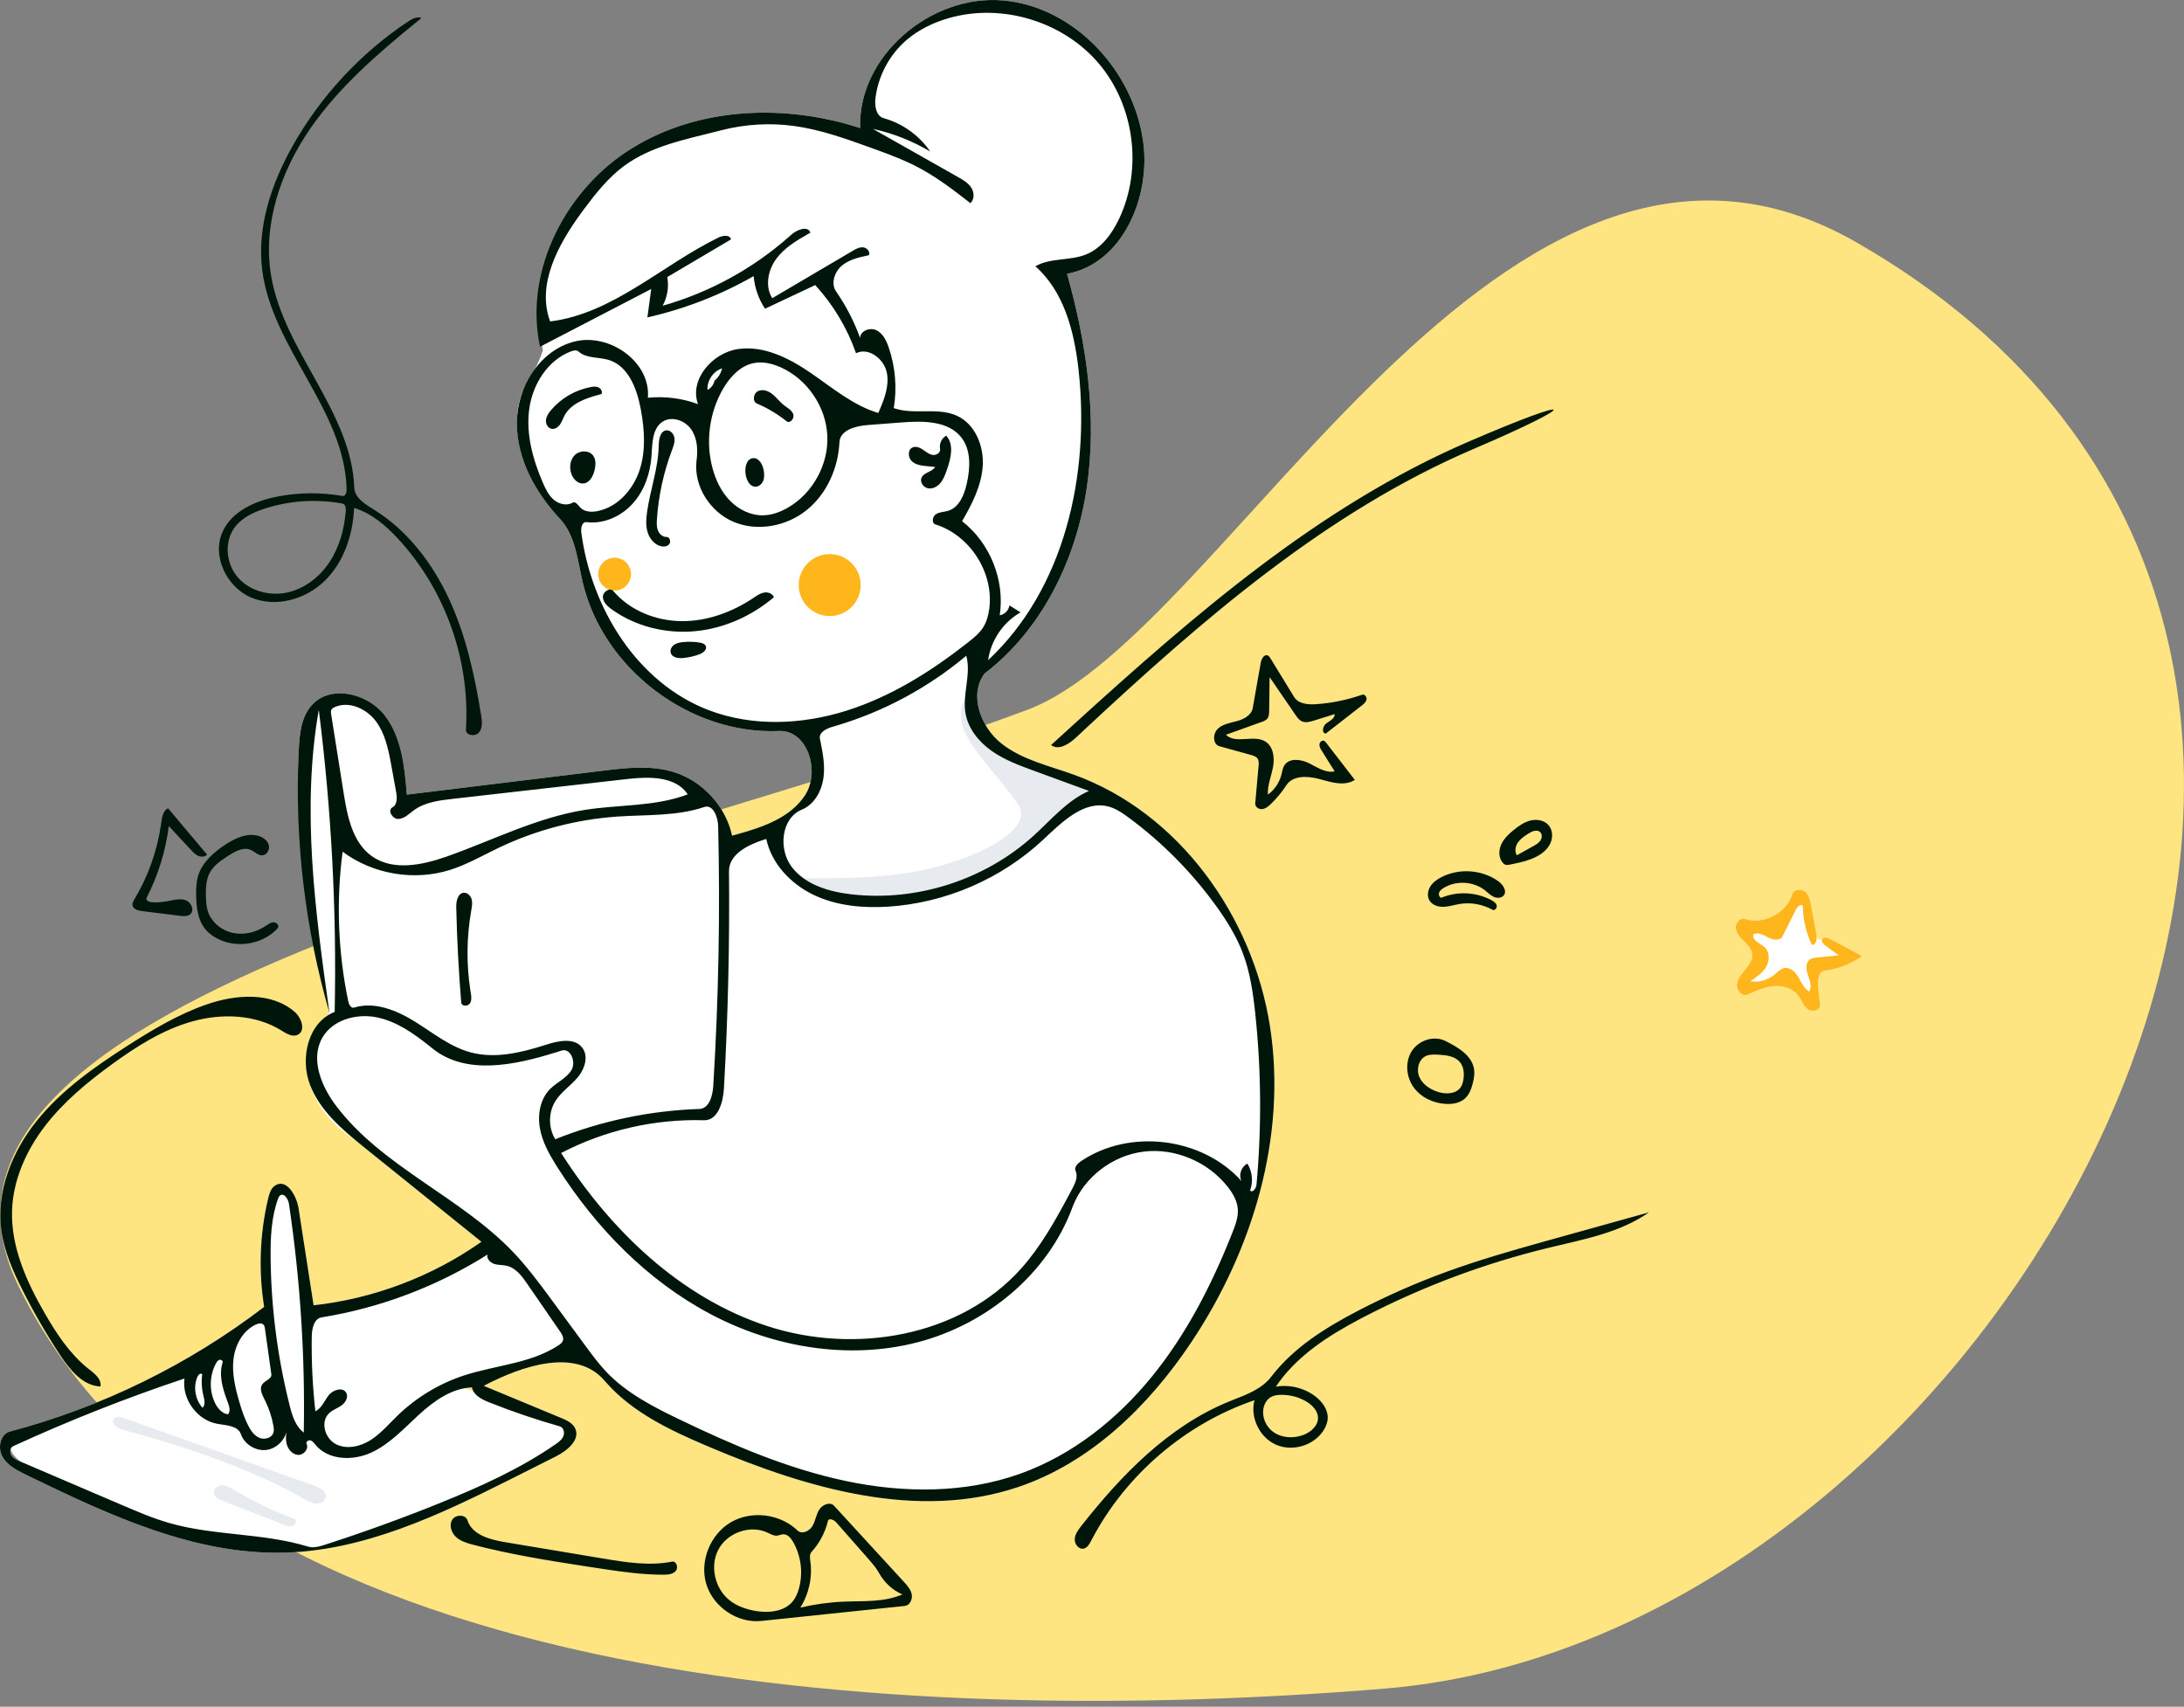 <svg width="302" height="236" viewBox="0 0 302 236" fill="none" xmlns="http://www.w3.org/2000/svg">
<rect x="0" y="0" width="302" height="236" fill="#808080" stroke="none"/>
<path fill-rule="evenodd" clip-rule="evenodd" d="M256.714 33.516C207.859 5.481 169.766 87.775 142.099 98.135C86.338 119.013 -17.232 137.172 2.52 177.764C29.641 233.499 124.006 239.06 191.488 233.499C279.261 226.265 352.768 88.636 256.714 33.516Z" fill="#FFE482"/>
<path fill-rule="evenodd" clip-rule="evenodd" d="M249.63 123.347C250.134 123.791 250.305 124.486 250.431 125.152L251.196 129.328C251.303 129.908 251.79 130.183 251.978 129.853C252.176 129.503 252.707 129.648 253.062 129.837L257.499 132.198C255.989 133.281 254.208 133.983 252.366 134.221C251.457 134.338 251.31 135.583 251.407 136.493L251.67 138.972C251.752 139.744 250.537 140.006 249.93 139.522C249.323 139.037 249.093 138.226 248.615 137.614C247.843 136.626 246.477 136.258 245.228 136.372C243.979 136.487 242.81 137.01 241.667 137.527C240.93 137.859 240.119 136.978 240.177 136.171C240.228 135.459 240.683 134.863 241.147 134.307L241.332 134.087C241.853 133.469 242.374 132.736 242.286 131.932C242.213 131.262 241.735 130.723 241.255 130.242L240.975 129.961C240.53 129.506 240.108 129.001 240.03 128.38C239.941 127.67 240.589 126.853 241.27 127.073C243.892 127.921 247.05 126.268 247.847 123.63C248.055 122.945 249.094 122.873 249.63 123.347Z" fill="white"/>
<path fill-rule="evenodd" clip-rule="evenodd" d="M249.63 123.347C250.134 123.791 250.305 124.486 250.431 125.152L251.196 129.328C251.303 129.908 251.069 130.807 250.515 130.604C249.725 128.93 249.305 127.083 249.293 125.233C248.992 124.943 248.544 125.374 248.356 125.747L246.484 129.477C246.155 130.134 245.171 129.989 244.521 129.645L244.173 129.461C243.609 129.169 242.995 128.91 242.461 129.198C242.188 130.015 243.401 130.422 244.03 131.01C244.748 131.681 244.706 132.887 244.204 133.732C243.701 134.577 242.853 135.147 242.032 135.688C243.211 135.883 244.469 135.538 245.384 134.77C245.798 134.422 246.177 133.977 246.705 133.866C247.523 133.695 248.258 134.404 248.682 135.124C249.106 135.843 249.443 136.686 250.168 137.101C250.531 136.529 250.337 135.811 250.108 135.15L249.999 134.841C249.737 134.102 249.619 133.123 250.262 132.674C250.504 132.505 250.805 132.456 251.1 132.424L254.265 132.107L252.442 130.779C252.135 130.555 251.79 130.183 251.978 129.853C252.176 129.503 252.707 129.648 253.062 129.837L257.499 132.198C255.989 133.281 254.208 133.983 252.366 134.221C251.457 134.338 251.31 135.583 251.407 136.493L251.67 138.972C251.752 139.744 250.537 140.006 249.93 139.522C249.323 139.037 249.093 138.226 248.615 137.614C247.843 136.626 246.477 136.258 245.228 136.372C243.979 136.487 242.81 137.01 241.667 137.527C240.93 137.859 240.119 136.978 240.177 136.171C240.228 135.459 240.683 134.863 241.147 134.307L241.332 134.087C241.853 133.469 242.374 132.736 242.286 131.932C242.213 131.262 241.735 130.723 241.255 130.242L240.975 129.961C240.53 129.506 240.108 129.001 240.03 128.38C239.941 127.67 240.589 126.853 241.27 127.073C243.892 127.921 247.05 126.268 247.847 123.63C248.055 122.945 249.094 122.873 249.63 123.347Z" fill="#FFB61D"/>
<path fill-rule="evenodd" clip-rule="evenodd" d="M75.07 48.455C73.172 40.018 78.344 26.012 87.586 20.381C96.827 14.75 108.649 14.364 118.941 17.708C118.613 7.765 128.696 -0.767 138.611 0.055C148.525 0.876 156.751 9.777 158.083 19.636C159.121 27.318 155.178 36.468 147.552 37.859C150.248 47.49 151.746 57.623 150.267 67.514C148.787 77.405 144.08 87.067 136.137 93.143C133.944 96.093 135.6 100.543 138.487 102.819C141.375 105.094 145.111 105.894 148.566 107.149C163.042 112.411 173.234 126.693 175.61 141.911C177.986 157.129 173.241 172.912 164.665 185.706C158.791 194.47 150.801 202.253 140.804 205.623C126.772 210.353 111.386 205.747 97.761 199.949C92.567 197.739 87.277 195.227 83.611 190.935C79.68 186.334 72.252 188.819 66.894 191.633C70.457 193.111 74.019 194.589 77.581 196.067C78.346 196.384 79.177 196.762 79.531 197.51C80.279 199.087 78.438 200.604 76.88 201.388C75.206 202.231 73.532 203.074 71.858 203.917C61.581 209.092 50.878 214.379 39.377 214.699C26.802 215.048 14.924 209.428 3.608 203.935C2.35 203.325 1.016 202.645 0.332 201.426C-0.352 200.206 0.031 198.304 1.382 197.947C14.078 194.589 26.098 188.697 36.527 180.717C35.73 175.75 35.917 170.626 37.077 165.73C37.245 165.022 37.486 164.246 38.117 163.883C39.669 162.992 41.016 165.34 41.29 167.108C41.982 171.57 42.674 176.033 43.366 180.496C51.674 179.577 59.737 176.525 66.572 171.713C61.241 167.42 55.91 163.127 50.58 158.834C47.504 156.357 44.535 154.876 42.874 150.025C41.767 146.792 42.661 143.47 45.556 140.061C42.324 123.955 40.91 111.815 41.314 103.639C41.421 101.457 41.666 99.101 43.134 97.484C45.727 94.629 50.818 95.86 53.185 98.905C55.552 101.95 55.948 106.037 56.254 109.882C65.265 108.781 74.276 107.68 83.287 106.579C86.584 106.176 89.999 105.782 93.172 106.764C97.153 107.995 100.35 111.481 101.233 115.554C105.035 114.526 109.177 113.26 111.324 109.958C113.472 106.656 111.653 100.913 107.717 101.083C95.408 101.616 83.369 92.482 80.567 80.483C79.855 77.431 79.578 74.04 77.435 71.753C74.041 68.129 71.454 63.457 71.471 58.491C71.487 53.526 73.568 52.933 75.07 48.455ZM1.59 201.273C1.868 201.688 2.351 201.904 2.81 202.1C7.51 204.112 12.211 206.124 16.912 208.136C19.051 209.051 21.196 209.969 23.433 210.609C29.671 212.394 36.393 211.958 42.596 213.864C43.348 214.095 44.156 213.856 44.905 213.615C50.314 211.872 55.66 209.933 60.928 207.8C66.439 205.57 71.901 203.109 76.795 199.731C77.24 199.424 77.702 199.083 77.905 198.581C78.108 198.08 77.921 197.383 77.401 197.235C74.098 196.297 70.844 195.191 67.654 193.922C66.628 193.514 65.474 192.932 65.256 191.85C62.446 191.963 59.989 193.735 57.916 195.636C55.843 197.537 53.896 199.684 51.342 200.861C48.788 202.039 45.36 201.937 43.59 199.751C43.401 199.517 43.212 199.249 42.921 199.173C42.63 199.097 42.257 199.386 42.392 199.654C42.743 200.349 41.99 201.227 41.213 201.179C40.437 201.13 39.83 200.423 39.638 199.669C39.447 198.915 38.41 200.262 36.906 200.486C35.402 200.71 33.807 199.745 33.307 198.309C32.896 197.126 31.282 197.105 30.049 196.884C27.245 196.38 25.115 193.442 25.51 190.62C17.451 193.308 9.538 196.434 1.818 199.979C1.365 200.187 1.313 200.859 1.59 201.273Z" fill="white"/>
<path d="M114.728 85.189C117.095 85.189 119.013 83.27 119.013 80.904C119.013 78.538 117.095 76.619 114.728 76.619C112.362 76.619 110.444 78.538 110.444 80.904C110.444 83.27 112.362 85.189 114.728 85.189Z" fill="#FFB61D"/>
<path d="M84.988 81.66C86.241 81.66 87.256 80.644 87.256 79.392C87.256 78.139 86.241 77.123 84.988 77.123C83.735 77.123 82.719 78.139 82.719 79.392C82.719 80.644 83.735 81.66 84.988 81.66Z" fill="#FFB61D"/>
<path fill-rule="evenodd" clip-rule="evenodd" d="M135.189 98.1C135.582 100.137 136.748 102.11 138.301 103.333C141.188 105.608 147.678 107.951 151.133 109.207C151.447 109.321 149.675 110.322 147.387 112.536C141.191 118.529 127.645 129.261 114.412 123.868C112.865 123.237 111.572 122.512 110.518 121.743C109.548 121.034 118.457 122.055 126.787 120.476C135.161 118.888 142.953 114.693 140.867 111.368C138.907 108.242 133.394 102.947 132.964 99.833C132.391 95.684 134.852 96.35 135.189 98.1Z" fill="#E7EAEE"/>
<path fill-rule="evenodd" clip-rule="evenodd" d="M1.42 200.095C1.42 198.433 6.661 197.088 15.62 193.718C21.783 191.4 33.793 184.693 39.703 184.381C43.635 184.173 59.349 189.926 69.605 194.058C74.762 196.135 78.74 197.436 78.74 198.103C78.74 199.442 67.79 205.905 56.6 210.153C51.138 212.226 46.013 214.083 41.313 213.958C26.985 213.575 1.42 204.303 1.42 200.095Z" fill="white"/>
<path fill-rule="evenodd" clip-rule="evenodd" d="M203.84 62.048C183.293 70.824 166.129 85.819 149.774 101.067L148.774 102.001C147.82 102.893 146.372 103.825 145.343 103.022L148.52 100.129C165.148 85.022 182.339 70.042 202.912 61.143C218.729 54.3 218.561 55.761 203.84 62.048ZM115.337 208.221L124.975 218.72C125.448 219.235 125.94 219.787 126.072 220.472C126.204 221.158 125.807 221.996 125.112 222.068L105.267 224.144C101.971 224.488 98.609 222.203 97.66 219.027C96.711 215.852 98.23 212.132 101.101 210.477C103.972 208.821 107.91 209.343 110.293 211.646C110.883 212.217 111.92 211.732 112.339 211.026C112.758 210.32 112.848 209.454 113.281 208.757C113.714 208.06 114.782 207.617 115.337 208.221ZM99.334 214.281C98.103 216.617 98.881 219.78 100.988 221.371C102.02 222.151 103.287 222.569 104.564 222.775C106.368 223.066 108.461 222.846 109.62 221.434C110.044 220.919 110.303 220.287 110.48 219.644C111.07 217.503 110.77 215.132 109.666 213.206C109.366 212.681 108.904 212.134 108.3 212.16C108.013 212.173 107.747 212.318 107.461 212.347C106.986 212.396 106.546 212.125 106.112 211.923C103.719 210.809 100.564 211.946 99.334 214.281ZM114.481 210.327C114.102 211.907 113.318 213.388 112.224 214.59C111.916 214.928 111.992 215.451 112.054 215.905C112.358 218.112 111.855 220.422 110.661 222.304C112.618 221.84 114.619 221.564 116.627 221.478C119.381 221.361 122.254 221.582 124.778 220.474C123.429 219.887 122.285 218.844 121.577 217.555C121.16 216.797 120.584 216.141 120.013 215.492L115.625 210.505C115.307 210.145 114.593 209.86 114.481 210.327ZM64.642 210.233C65.272 212.198 67.639 212.871 69.689 213.225L83.374 215.51C86.538 216.038 89.786 216.566 92.932 215.942C93.526 215.825 93.84 216.767 93.448 217.229C93.057 217.69 92.375 217.745 91.77 217.747C89.028 217.756 86.303 217.392 83.589 216.984L80.699 216.543C75.584 215.757 70.472 214.92 65.465 213.617C64.608 213.394 63.72 213.139 63.064 212.545C62.408 211.95 62.067 210.911 62.529 210.155C62.99 209.399 64.372 209.389 64.642 210.233ZM138.611 0.055C148.525 0.876 156.751 9.777 158.083 19.636C159.121 27.318 155.178 36.468 147.552 37.859C150.248 47.49 151.746 57.623 150.267 67.514C148.787 77.405 144.08 87.067 136.137 93.143C133.944 96.093 135.6 100.543 138.487 102.819C141.375 105.094 145.111 105.894 148.566 107.149C163.042 112.411 173.234 126.693 175.61 141.911C177.986 157.129 173.241 172.912 164.665 185.706C158.791 194.47 150.801 202.253 140.804 205.623C126.912 210.306 111.694 205.839 98.17 200.123L97.761 199.949C92.675 197.785 87.498 195.331 83.842 191.201L83.611 190.935C79.68 186.334 72.252 188.819 66.894 191.633L77.581 196.067C78.346 196.384 79.177 196.762 79.531 197.51C80.279 199.087 78.438 200.604 76.88 201.388L70.606 204.547C60.712 209.513 50.412 214.392 39.377 214.699C26.949 215.044 15.201 209.558 4.003 204.127L3.292 203.781C2.132 203.208 0.959 202.543 0.332 201.426C-0.352 200.206 0.031 198.304 1.382 197.947C14.078 194.589 26.098 188.697 36.527 180.717C35.73 175.75 35.917 170.626 37.077 165.73L37.136 165.492C37.303 164.855 37.556 164.205 38.117 163.883C39.669 162.992 41.016 165.34 41.29 167.108L43.366 180.496C51.674 179.577 59.737 176.525 66.572 171.713L50.15 158.487C47.21 156.109 44.233 153.537 42.874 150.025C41.449 146.342 42.596 141.35 46.279 139.925C46.569 125.974 45.834 112.001 44.08 98.158C41.656 111.984 43.604 126.16 45.556 140.061C42.21 128.479 40.761 116.352 41.283 104.308L41.314 103.639C41.421 101.457 41.666 99.101 43.134 97.484C45.727 94.629 50.818 95.86 53.185 98.905C55.552 101.95 55.948 106.037 56.254 109.882L83.907 106.504C87.01 106.132 90.197 105.844 93.172 106.764C97.153 107.995 100.35 111.481 101.232 115.554L101.881 115.377C105.497 114.376 109.298 113.074 111.324 109.958C113.449 106.691 111.691 101.035 107.842 101.08L107.717 101.083C95.408 101.616 83.369 92.482 80.567 80.483C79.855 77.431 79.578 74.04 77.435 71.753C74.041 68.129 71.454 63.457 71.471 58.491C71.487 53.526 74.654 48.405 79.475 47.218C84.297 46.031 90.004 50.053 89.588 55.002C91.927 54.764 94.32 55.068 96.525 55.884C95.267 52.494 98.527 48.752 102.109 48.26C105.692 47.767 109.183 49.557 112.162 51.606C115.141 53.656 117.988 56.069 121.451 57.108L121.611 56.738C122.327 55.067 122.986 53.282 122.625 51.515C122.238 49.617 120.1 47.976 118.369 48.845C117.154 45.364 115.22 42.134 112.725 39.419L105.79 42.689C104.896 41.351 104.349 39.783 104.215 38.18C99.636 40.797 94.666 42.728 89.521 43.89L90.048 39.962L74.674 47.947C72.404 37.366 78.344 26.012 87.586 20.381C96.827 14.75 108.649 14.364 118.941 17.708C118.613 7.765 128.696 -0.767 138.611 0.055ZM214.244 172.519C205.387 174.657 196.789 177.866 188.698 182.054L188.112 182.36C183.629 184.722 179.228 187.552 176.418 191.752C178.316 191.423 180.342 191.918 181.875 193.084C182.843 193.821 183.652 194.926 183.594 196.141C183.564 196.771 183.302 197.372 182.949 197.895C181.571 199.937 178.652 200.767 176.405 199.754C174.159 198.742 172.846 196.005 173.463 193.62C163.932 196.874 155.738 203.875 151.028 212.776L150.87 213.077C150.638 213.525 150.354 214.026 149.862 214.138C149.185 214.291 148.583 213.535 148.614 212.842C148.645 212.149 149.089 211.552 149.518 211.007C155.073 203.954 161.564 197.241 169.871 193.836L170.496 193.585C172.456 192.808 174.507 192.045 175.772 190.387C178.842 186.366 183.26 183.606 187.747 181.27C191.763 179.179 195.917 177.354 200.173 175.81C204.444 174.261 208.811 172.997 213.187 171.773L228.012 167.645C224.002 170.463 219.008 171.37 214.244 172.519ZM25.51 190.62C17.451 193.308 9.538 196.434 1.818 199.979C1.365 200.187 1.313 200.859 1.59 201.273C1.868 201.688 2.351 201.904 2.81 202.1L16.912 208.136C19.051 209.051 21.196 209.969 23.433 210.609C29.671 212.394 36.393 211.958 42.596 213.864C43.348 214.095 44.156 213.856 44.904 213.615C50.314 211.872 55.66 209.933 60.928 207.8C66.439 205.57 71.901 203.109 76.795 199.731C77.24 199.424 77.702 199.083 77.905 198.581C78.108 198.08 77.921 197.383 77.401 197.235C74.098 196.297 70.844 195.191 67.654 193.922L67.432 193.831C66.468 193.428 65.458 192.855 65.256 191.85C62.446 191.963 59.989 193.735 57.916 195.636C55.843 197.537 53.896 199.684 51.342 200.861C48.788 202.039 45.359 201.937 43.59 199.751L43.476 199.608C43.321 199.417 43.153 199.233 42.921 199.173C42.63 199.097 42.257 199.386 42.392 199.654C42.743 200.349 41.99 201.227 41.213 201.179C40.437 201.13 39.83 200.423 39.638 199.669C39.516 199.184 39.526 198.683 39.585 198.183L39.6 198.06C39.255 199.283 38.172 200.297 36.906 200.486C35.402 200.71 33.807 199.745 33.307 198.309C32.896 197.126 31.282 197.105 30.049 196.884C27.245 196.38 25.115 193.442 25.51 190.62ZM44.554 143.525C42.893 146.48 44.436 150.22 46.482 152.922C52.898 161.397 63.645 165.465 70.978 173.161C72.82 175.094 74.427 177.237 76.012 179.387L80.995 186.155C81.911 187.399 82.83 188.647 83.899 189.762C86.686 192.67 90.355 194.546 93.984 196.293C101.348 199.836 108.924 203.092 116.919 204.784C124.914 206.475 133.41 206.533 141.102 203.775C148.302 201.193 154.506 196.242 159.326 190.303C164.032 184.505 167.486 177.785 170.254 170.847L170.455 170.339C170.854 169.327 171.245 168.269 171.162 167.185C171.075 166.038 170.464 164.995 169.751 164.093C167.032 160.654 162.489 158.709 158.137 159.246C153.854 159.775 149.932 162.747 148.363 166.763L148.29 166.955C144.881 176.198 136.39 183.15 126.852 185.617C117.314 188.084 106.94 186.316 98.234 181.705C89.527 177.094 82.423 169.794 77.127 161.487L76.837 161.028C75.881 159.492 75.011 157.876 74.674 156.105C74.303 154.155 74.68 151.963 76.088 150.565C77.017 149.642 78.341 149.1 79.017 147.977C79.693 146.855 78.899 144.872 77.651 145.273L76.819 145.536C71.085 147.32 64.432 148.704 59.818 144.992L59.375 144.637C57.223 142.926 54.922 141.294 52.248 140.706C49.39 140.077 45.989 140.974 44.554 143.525ZM67.413 173.479C60.457 177.874 52.608 180.847 44.486 182.162C43.414 182.336 43.126 183.726 43.109 184.812C43.055 188.264 43.223 191.719 43.609 195.15C44.489 194.736 44.849 193.701 45.449 192.936C46.048 192.171 47.417 191.751 47.881 192.606C48.204 193.203 47.772 193.951 47.22 194.347C46.668 194.743 45.99 194.957 45.498 195.425C44.273 196.59 44.913 198.88 46.405 199.673C47.897 200.467 49.784 200.053 51.214 199.153C52.644 198.253 53.749 196.934 54.962 195.757C57.556 193.24 60.728 191.324 64.162 190.199C68.522 188.771 73.377 188.558 77.213 186.041C77.472 185.872 77.739 185.673 77.837 185.379C77.97 184.979 77.745 184.563 77.505 184.207L72.916 177.543C72.185 176.481 71.344 175.341 70.091 175.037C69.519 174.898 68.908 174.952 68.346 174.775C67.784 174.597 67.254 174.047 67.413 173.479ZM35.371 183.159C33.582 183.995 32.523 185.959 32.287 187.92C32.052 189.88 32.514 191.855 33.064 193.751C33.401 194.916 33.776 196.076 34.334 197.153C34.69 197.839 35.161 198.523 35.874 198.821C36.587 199.12 37.576 198.851 37.808 198.114C37.904 197.81 37.861 197.482 37.806 197.168C37.598 195.99 37.225 194.841 36.702 193.764L36.483 193.328C36.168 192.699 35.872 191.956 36.276 191.407C36.663 190.882 37.612 190.666 37.521 190.021L36.635 183.721C36.609 183.537 36.578 183.343 36.459 183.201C36.207 182.901 35.726 182.994 35.371 183.159ZM177.235 192.876C176.645 192.873 176.023 192.954 175.549 193.307C175.271 193.513 175.061 193.801 174.914 194.114C174.29 195.436 174.865 197.135 176.047 197.996C177.228 198.857 178.865 198.937 180.233 198.422C181.279 198.027 182.285 197.134 182.25 196.017C182.223 195.135 181.554 194.399 180.815 193.916C179.761 193.226 178.495 192.881 177.235 192.876ZM38.728 165.308C38.577 165.421 38.502 165.606 38.439 165.784C37.508 168.365 37.394 171.164 37.42 173.908C37.484 180.788 38.368 187.66 40.047 194.333L40.13 194.658C40.474 195.961 40.943 197.297 42.006 198.103C42.203 187.529 41.517 176.938 39.957 166.478C39.856 165.799 39.279 164.899 38.728 165.308ZM30.349 188.037C30.127 188.099 29.985 188.311 29.874 188.513C28.966 190.169 28.905 192.261 29.714 193.967C30.077 194.731 30.698 195.475 31.54 195.569C31.883 195.142 31.726 194.526 31.534 194.003L31.368 193.561C30.75 191.887 30.244 190.075 30.788 188.393C30.859 188.173 30.571 187.974 30.349 188.037ZM27.322 190.33C26.686 191.745 26.97 193.525 28.014 194.672C28.445 194.231 28.255 193.509 28.108 192.911C27.878 191.974 27.826 190.994 27.956 190.038C27.795 189.802 27.439 190.07 27.322 190.33ZM40.734 139.91C41.699 140.741 42.312 142.534 41.167 143.089C40.433 143.445 39.601 142.924 38.908 142.494C35.307 140.26 30.703 140.096 26.62 141.232C22.537 142.369 18.887 144.684 15.462 147.179C12.05 149.664 8.761 152.39 6.196 155.741C3.631 159.093 1.817 163.131 1.668 167.349C1.489 172.403 3.673 177.234 6.198 181.616C7.807 184.408 9.621 187.162 12.119 189.189L12.633 189.595C13.341 190.164 14.069 190.87 13.888 191.725C11.44 191.615 9.663 189.424 8.314 187.378C6.397 184.467 4.649 181.445 3.083 178.332C1.78 175.743 0.59 173.046 0.194 170.175C-0.55 164.776 1.642 159.286 5.049 155.032C8.456 150.778 12.991 147.586 17.577 144.641C21.06 142.404 24.646 140.258 28.556 138.9C32.589 137.498 37.499 137.124 40.734 139.91ZM144.229 116.13C138.43 121.543 130.721 124.868 122.804 125.372C119.305 125.594 115.692 125.26 112.526 123.753C109.36 122.247 106.694 119.439 105.958 116.011L105.695 116.092C103.404 116.817 100.78 118.129 100.803 120.49C100.901 130.506 100.668 140.525 100.104 150.525C99.996 152.444 99.265 154.963 97.344 154.907C90.519 154.706 83.648 156.282 77.593 159.438C84.409 170.127 94.102 179.473 106.16 183.388C118.218 187.303 132.76 184.856 141.21 175.405C143.918 172.376 145.912 168.794 147.831 165.206L148.273 164.378C148.681 163.613 149.097 162.703 148.734 161.916C148.502 161.413 149.002 160.89 149.46 160.58C156.203 156.016 166.242 157.254 171.674 163.319C171.244 162.477 171.635 161.317 172.487 160.908C173.165 161.996 173.308 163.401 172.864 164.604C173.158 165.019 173.697 164.351 173.743 163.845C174.467 155.961 174.41 148.005 173.574 140.133C173.272 137.294 172.862 134.437 171.846 131.769C170.955 129.43 169.617 127.285 168.15 125.256C164.776 120.589 160.673 116.449 156.037 113.032L155.7 112.787C154.965 112.26 154.191 111.775 153.322 111.539C149.884 110.603 146.834 113.698 144.229 116.13ZM97.382 111.595C93.549 112.885 89.397 112.637 85.362 112.915C79.676 113.308 74.066 114.787 68.925 117.248C66.711 118.309 64.569 119.555 62.227 120.292C57.254 121.858 51.553 120.891 47.374 117.772C46.474 124.649 46.739 131.678 48.157 138.467C48.248 138.903 48.535 139.461 48.961 139.33C51.787 138.462 54.826 139.69 57.339 141.248C59.852 142.805 62.213 144.747 65.067 145.518C68.416 146.423 71.964 145.587 75.278 144.536L75.526 144.457C77.225 143.912 79.422 143.457 80.511 144.87C81.43 146.062 80.85 147.842 79.877 148.99C78.904 150.138 77.585 150.992 76.791 152.27C75.817 153.84 75.812 155.961 76.779 157.535C83.108 154.997 89.882 153.573 96.698 153.348C98.065 153.303 98.544 151.534 98.628 150.169C99.364 138.209 99.59 126.217 99.305 114.237C99.275 112.96 98.593 111.187 97.382 111.595ZM199.853 143.937L200.124 144.073C201.802 144.926 203.589 146.062 203.839 147.9C203.921 148.505 203.817 149.121 203.673 149.714C203.474 150.536 203.171 151.379 202.532 151.933C201.855 152.521 200.903 152.688 200.007 152.653C198.243 152.584 196.477 151.762 195.455 150.323C194.433 148.883 194.269 146.824 195.222 145.338C196.175 143.852 198.271 143.153 199.853 143.937ZM197.236 145.993C196.19 146.429 195.814 147.844 196.25 148.889C196.687 149.935 197.723 150.623 198.8 150.976C199.901 151.336 201.32 151.307 201.977 150.352C202.195 150.034 202.298 149.651 202.359 149.27C202.49 148.44 202.411 147.522 201.876 146.874C201.214 146.071 200.084 145.91 199.029 145.85L198.767 145.837C198.25 145.814 197.714 145.794 197.236 145.993ZM65.222 124.375C65.354 124.877 65.252 125.407 65.162 125.918C64.526 129.519 64.48 133.223 65.025 136.838L65.126 137.478C65.192 137.931 65.219 138.408 64.96 138.773C64.659 139.193 63.819 139.15 63.777 138.636C63.419 134.255 63.189 129.864 63.089 125.47C63.07 124.631 63.289 123.515 64.126 123.451C64.643 123.411 65.09 123.873 65.222 124.375ZM35.765 115.597C36.384 115.783 36.979 116.207 37.158 116.828C37.338 117.449 36.929 118.234 36.284 118.275C35.683 118.313 35.224 117.765 34.672 117.525C33.68 117.093 32.567 117.696 31.655 118.277L31.191 118.577C30.315 119.154 29.467 119.801 28.987 120.72C28.495 121.66 28.454 122.765 28.469 123.827C28.48 124.564 28.514 125.313 28.742 126.014C29.237 127.536 30.649 128.677 32.215 129.007C33.781 129.337 35.456 128.909 36.781 128.011L37.04 127.835C37.274 127.681 37.519 127.546 37.794 127.533C38.173 127.515 38.587 127.871 38.458 128.228C38.42 128.335 38.341 128.421 38.261 128.502C36.096 130.727 32.357 131.203 29.703 129.592C29.229 129.305 28.788 128.958 28.43 128.535C27.355 127.265 27.154 125.484 27.125 123.82C27.109 122.919 27.131 122.005 27.387 121.141C27.94 119.275 29.503 117.889 31.128 116.817C32.507 115.907 34.183 115.121 35.765 115.597ZM23.237 111.768L28.635 118.179C28.338 118.501 27.818 118.522 27.416 118.347C27.06 118.192 26.775 117.915 26.507 117.63L23.34 114.223C22.908 117.681 21.862 121.061 20.265 124.158C20.11 124.459 20.55 124.714 20.887 124.749C21.711 124.833 22.544 124.739 23.357 124.578L23.775 124.494C24.431 124.363 25.104 124.261 25.716 124.503C26.458 124.797 26.917 125.878 26.321 126.411C25.954 126.739 25.398 126.698 24.909 126.638L19.651 125.987L19.49 125.964C18.971 125.879 18.4 125.676 18.324 125.176C18.279 124.874 18.446 124.586 18.603 124.324C20.474 121.201 21.721 117.705 22.25 114.103L22.33 113.532C22.433 112.831 22.615 112.07 23.237 111.768ZM207.167 121.841C207.818 122.302 208.433 123.207 207.928 123.825C207.612 124.212 207.003 124.221 206.549 124.013C206.095 123.805 205.742 123.432 205.351 123.122C203.744 121.852 201.331 121.719 199.594 122.803C199.347 122.958 199.101 123.149 199.001 123.423C198.901 123.697 199.011 124.064 199.291 124.147C201.508 123.208 204.152 123.339 206.265 124.494C206.57 124.66 206.891 124.882 206.966 125.222C207.041 125.562 206.676 125.97 206.373 125.8C204.994 125.028 203.348 124.744 201.79 125.009C201.064 125.132 200.353 125.371 199.617 125.395C198.881 125.418 198.075 125.172 197.684 124.548C197.324 123.971 197.409 123.194 197.761 122.612C198.113 122.03 198.689 121.618 199.292 121.304C201.747 120.027 204.908 120.242 207.167 121.841ZM133.615 90.672C128.351 95.097 122.165 98.42 115.57 100.369L115.13 100.497C114.274 100.741 113.196 101.283 113.376 102.155L113.487 102.696C113.816 104.323 114.095 105.98 113.86 107.617C113.607 109.383 112.634 111.15 111.023 111.892L110.875 111.956C108.007 113.137 107.604 117.421 109.485 119.887C111.366 122.353 114.627 123.308 117.708 123.665C126.75 124.71 136.186 121.679 142.927 115.562C145.372 113.343 147.56 110.688 150.587 109.37L143.017 106.599C140.975 105.851 138.906 105.09 137.129 103.837C135.351 102.585 133.869 100.761 133.505 98.617C133.06 95.991 134.319 93.241 133.615 90.672ZM46.295 97.773C46.105 97.857 45.911 97.97 45.819 98.156C45.728 98.343 45.759 98.564 45.791 98.77L47.525 109.703C48.036 112.924 48.754 116.495 51.412 118.387C54.322 120.46 58.319 119.648 61.709 118.464L61.89 118.4C68.199 116.16 74.271 113.04 80.884 111.991C85.631 111.237 90.61 111.56 95.1 109.841C93.457 107.362 89.9 107.376 86.924 107.701L62.611 110.464C60.728 110.678 58.749 110.928 57.22 112.047C56.551 112.537 55.917 113.21 55.088 113.245C54.282 113.278 53.581 112.104 54.213 111.672L54.269 111.637C54.962 111.256 54.915 110.261 54.773 109.483L54.038 105.451C53.666 103.451 53.212 101.416 52.016 99.783C50.723 98.02 48.292 96.885 46.295 97.773ZM214.14 114.113C214.726 114.796 214.751 115.844 214.361 116.654C213.97 117.465 213.23 118.061 212.429 118.471C211.464 118.967 210.4 119.225 209.334 119.446L208.801 119.554C208.592 119.596 208.372 119.637 208.17 119.57C208.002 119.514 207.866 119.388 207.756 119.25C207.206 118.56 207.226 117.543 207.598 116.744C207.969 115.944 208.635 115.323 209.319 114.766C210.019 114.198 210.779 113.662 211.656 113.454C212.533 113.246 213.553 113.43 214.14 114.113ZM211.265 115.313L210.985 115.502C210.565 115.789 210.161 116.103 209.879 116.522C209.534 117.035 209.414 117.75 209.754 118.265L212.01 117.01C212.377 116.806 212.757 116.589 212.996 116.243C213.234 115.897 213.282 115.381 212.987 115.081C212.545 114.631 211.791 114.964 211.265 115.313ZM175.293 90.633C175.45 90.697 175.556 90.839 175.648 90.985L178.952 96.381C179.542 97.345 180.886 97.453 182.014 97.373C184.175 97.221 186.316 96.78 188.362 96.065C188.705 95.945 189.031 96.382 188.957 96.738C188.883 97.094 188.577 97.347 188.29 97.571L183.328 101.438C182.719 101.395 182.892 100.398 183.386 100.039L183.532 99.937C184.009 99.615 184.586 99.298 184.556 98.746L181.689 99.642C181.141 99.813 180.532 99.981 180.012 99.741C179.665 99.581 179.423 99.267 179.204 98.952L175.56 93.634L175.498 98.291C175.493 98.672 175.476 99.087 175.234 99.382C175.062 99.591 174.804 99.704 174.547 99.799L169.521 101.602C170.863 102.945 173.376 101.532 174.982 102.544C176.083 103.237 176.271 104.781 176.033 106.06C175.796 107.339 175.251 108.583 175.322 109.882C176.239 109.216 176.913 108.222 177.192 107.124C177.304 106.681 177.359 106.21 177.605 105.825C178.285 104.765 179.907 104.98 181.031 105.548C182.155 106.115 183.322 106.931 184.552 106.661L182.767 103.808C182.604 103.548 182.436 103.266 182.45 102.959C182.464 102.653 182.756 102.343 183.05 102.432C183.178 102.471 183.274 102.573 183.359 102.679L187.34 107.84C185.942 108.762 184.097 108.181 182.483 107.736L182.244 107.673C180.669 107.283 178.746 107.245 177.877 108.579C177.264 109.52 176.545 110.391 175.737 111.171C175.397 111.5 175.009 111.828 174.539 111.881C174.069 111.935 173.529 111.579 173.571 111.108L174.033 105.889C174.063 105.551 174.086 105.184 173.898 104.902C173.7 104.604 173.326 104.489 172.982 104.394L168.632 103.193C167.687 102.932 167.68 101.46 168.389 100.782C169.098 100.104 170.143 99.962 171.088 99.7C172.034 99.438 173.056 98.882 173.226 97.915L174.33 91.664C174.425 91.129 174.789 90.429 175.293 90.633ZM58.281 2.49L57.478 3.143C52.126 7.504 46.852 12.076 42.928 17.745C38.806 23.698 36.276 31.079 37.503 38.214C39.291 48.612 48.592 56.893 48.989 67.436C49.042 68.836 50.468 69.708 51.661 70.443C56.37 73.345 59.859 77.951 62.162 82.98C64.392 87.851 65.583 93.13 66.449 98.421L66.532 98.933C66.661 99.74 66.755 100.658 66.235 101.288C65.714 101.918 64.376 101.697 64.428 100.882C65.039 91.296 61.555 81.516 55.021 74.476C53.324 72.647 51.352 70.951 48.962 70.235C48.809 73.927 47.566 77.69 44.935 80.284C42.303 82.879 38.151 84.064 34.745 82.632C31.338 81.201 29.253 76.878 30.787 73.516C32.071 70.699 35.261 69.276 38.298 68.676C41.278 68.088 44.367 68.057 47.358 68.586C47.761 68.657 47.936 68.095 47.928 67.686C47.712 56.728 37.582 48.148 36.252 37.268C35.525 31.322 37.554 25.337 40.498 20.12C44.365 13.269 49.865 7.348 56.412 2.988L56.584 2.876C57.108 2.546 57.719 2.265 58.281 2.49ZM91.634 58.305C90.168 59.248 90.206 61.34 90.085 63.079C89.918 65.464 89.098 67.851 87.499 69.628C85.9 71.405 83.47 72.497 81.098 72.199C80.485 72.121 80.298 73.009 80.379 73.623C81.757 84.133 88.133 94.452 98.043 98.216C104.102 100.517 110.945 100.211 117.122 98.25C123.152 96.335 128.61 92.931 133.597 89.033L133.961 88.747C134.685 88.176 135.412 87.581 135.915 86.808C136.424 86.025 136.675 85.098 136.797 84.171C137.452 79.207 134.134 74.012 129.355 72.518C128.792 72.342 128.922 71.429 129.416 71.107C129.909 70.785 130.545 70.807 131.109 70.635C132.635 70.168 133.338 68.429 133.686 66.871C134.165 64.73 134.3 62.289 132.973 60.542C131.18 58.181 127.694 58.184 124.738 58.41L119.941 58.777C118.286 58.904 116.155 59.488 116.077 61.146C115.91 64.718 114.337 68.276 111.557 70.525C108.777 72.774 104.773 73.552 101.473 72.175C98.225 70.82 95.931 67.285 96.306 63.794L96.326 63.625C96.522 62.148 96.414 60.545 95.549 59.333C94.684 58.12 92.887 57.499 91.634 58.305ZM131.25 2.488C129.112 3.096 127.057 4.076 125.369 5.523C123.009 7.545 121.44 10.467 121.058 13.551C120.923 14.644 121.141 16.053 122.202 16.346C124.794 17.064 127.114 18.727 128.625 20.951C126.174 19.493 123.488 18.432 120.702 17.822L132.477 24.485C133.16 24.871 133.869 25.281 134.298 25.938C134.727 26.594 134.772 27.574 134.182 28.091L133.359 27.45C131.296 25.853 129.187 24.306 126.878 23.097C125.122 22.178 123.269 21.466 121.406 20.787L120.389 20.418C116.94 19.174 113.459 17.922 109.826 17.424C106.454 16.963 102.993 17.168 99.699 18.024L99.049 18.19C94.599 19.316 89.96 20.237 86.281 22.958C84.092 24.576 82.379 26.743 80.751 28.924L80.368 29.445C77.135 33.884 74.18 39.357 76.072 44.449C84.756 43.38 91.522 36.66 99.389 32.83C99.99 32.537 100.982 32.448 101.073 33.11L92.27 38.312C92.514 39.656 92.284 41.081 91.627 42.278C98.059 40.461 104.072 37.179 109.082 32.755L109.4 32.471C110.195 31.756 111.726 31.164 112.065 32.178L111.634 32.419C110.055 33.308 108.483 34.28 107.394 35.719C106.206 37.288 105.733 39.571 106.786 41.234L117.899 34.691C118.35 34.425 118.843 34.149 119.364 34.204C119.885 34.259 120.373 34.82 120.148 35.293L119.77 35.372C118.571 35.627 117.354 35.946 116.42 36.727C115.388 37.591 114.853 39.21 115.621 40.316C116.997 42.3 118.113 44.463 118.933 46.734C118.951 45.741 120.304 45.233 121.197 45.669C122.089 46.105 122.561 47.089 122.884 48.028C123.809 50.714 124.054 53.632 123.588 56.434C126.383 57.421 129.661 56.255 132.349 57.504C134.844 58.662 136.064 61.667 135.891 64.413C135.717 67.158 134.42 69.697 133.035 72.073C136.907 75.073 138.975 80.24 138.242 85.083C138.918 84.972 139.488 84.39 139.584 83.713L141.119 84.681C138.717 86.039 137.009 88.558 136.636 91.292C147.188 81.417 150.691 65.767 149.169 51.396L149.109 50.86C148.506 45.67 147.07 40.261 143.167 36.823C145.26 35.617 147.943 36.091 150.182 35.185C152.298 34.329 153.752 32.345 154.734 30.285C158.017 23.398 156.886 14.636 151.963 8.808C147.039 2.98 138.589 0.402 131.25 2.488ZM96.754 88.857C97.087 88.912 97.465 89.024 97.595 89.336C97.803 89.832 97.22 90.287 96.715 90.475C95.982 90.748 95.213 90.923 94.434 90.993C93.78 91.052 92.956 90.926 92.754 90.302C92.621 89.891 92.851 89.43 93.201 89.177C93.55 88.924 93.992 88.838 94.421 88.792C95.197 88.707 95.984 88.73 96.754 88.857ZM84.817 81.735C87.114 84.434 90.706 85.863 94.25 85.891C97.793 85.919 101.27 84.638 104.212 82.662L104.459 82.496C104.833 82.248 105.221 82.014 105.659 81.938C106.194 81.845 106.831 82.07 107.013 82.582C103.936 85.196 100.079 86.921 96.059 87.286C92.038 87.651 87.874 86.62 84.593 84.267C84.001 83.842 83.389 83.284 83.365 82.556C83.341 81.828 84.345 81.18 84.817 81.735ZM36.683 70.304C35.086 70.813 33.479 71.56 32.471 72.899C30.975 74.889 31.236 77.909 32.853 79.802C34.469 81.696 37.202 82.452 39.641 81.949C42.079 81.446 44.196 79.8 45.567 77.722C46.937 75.643 47.608 73.161 47.811 70.679C47.845 70.263 47.77 69.713 47.359 69.636C43.818 68.977 40.114 69.209 36.683 70.304ZM93.267 60.607C93.334 61.179 93.112 61.741 92.909 62.28C91.759 65.326 91.059 68.542 90.839 71.79C90.803 72.316 90.783 72.862 90.976 73.353C91.158 73.817 91.581 74.22 92.071 74.247L92.158 74.248C92.605 74.233 92.817 74.898 92.536 75.245C92.255 75.593 91.728 75.632 91.3 75.504C90.421 75.243 89.791 74.424 89.536 73.543C89.281 72.662 89.346 71.722 89.474 70.813C89.907 67.734 91.031 64.748 91.086 61.639C91.102 60.761 91.281 59.578 92.156 59.509C92.73 59.463 93.201 60.035 93.267 60.607ZM104.195 50.214C102.369 50.59 100.974 52.088 100.027 53.694C98.087 56.984 97.534 61.064 98.529 64.752C98.975 66.408 99.739 68.008 100.937 69.236C102.135 70.463 103.799 71.287 105.514 71.258C106.711 71.239 107.872 70.814 108.912 70.221C112.384 68.24 114.59 64.225 114.401 60.232C114.211 56.239 111.634 52.451 107.99 50.808C106.803 50.273 105.47 49.952 104.195 50.214ZM78.99 48.577C75.727 49.786 73.621 53.175 73.172 56.625C72.723 60.076 73.691 63.566 75.07 66.761C75.442 67.621 75.864 68.496 76.577 69.104C77.291 69.712 78.371 69.984 79.181 69.513C79.559 69.295 79.911 69.807 80.198 70.136C80.768 70.791 81.772 70.847 82.624 70.677C85.432 70.116 87.59 67.662 88.463 64.935C89.308 62.299 89.127 59.446 88.629 56.718L88.576 56.436C88.05 53.685 86.861 50.594 84.183 49.774C82.778 49.345 81.084 49.596 79.999 48.607C79.736 48.368 79.323 48.454 78.99 48.577ZM130.845 60.241C131.948 61.464 131.497 63.363 130.945 64.932L130.9 65.059C130.679 65.674 130.45 66.304 130.027 66.803C129.605 67.302 128.942 67.651 128.302 67.517C127.662 67.384 127.163 66.642 127.432 66.046C127.765 65.306 128.9 65.269 129.309 64.568L128.203 64.464C127.458 64.393 126.656 64.299 126.104 63.793C125.552 63.288 125.483 62.219 126.154 61.888C126.619 61.658 127.179 61.883 127.61 62.172C128.04 62.462 128.452 62.828 128.965 62.907C129.477 62.985 130.1 62.583 129.995 62.075C129.848 61.368 130.21 60.586 130.845 60.241ZM105.599 65.015C105.686 65.501 105.719 66.017 105.537 66.477C105.355 66.936 104.911 67.32 104.418 67.299C103.653 67.268 103.244 66.387 103.11 65.634C102.945 64.703 103.203 63.422 104.146 63.353C104.952 63.294 105.456 64.219 105.599 65.015ZM82.047 63.039C82.428 63.594 82.374 64.336 82.223 64.992C82.029 65.831 81.543 66.767 80.686 66.854C79.912 66.933 79.252 66.241 78.999 65.506C78.69 64.609 78.84 63.513 79.541 62.873C80.241 62.233 81.51 62.257 82.047 63.039ZM82.76 53.57C83.102 53.727 83.343 54.158 83.17 54.492L82.839 54.579C80.957 55.081 78.95 55.78 78.051 57.482C77.835 57.89 77.696 58.34 77.427 58.715C77.159 59.091 76.707 59.389 76.255 59.294C75.741 59.186 75.443 58.593 75.498 58.071C75.553 57.548 75.871 57.092 76.212 56.692C77.597 55.063 79.55 53.928 81.651 53.528C82.02 53.458 82.418 53.413 82.76 53.57ZM106.819 54.51C107.382 54.964 107.81 55.568 108.379 56.014C108.859 56.391 109.466 56.689 109.685 57.26C109.903 57.83 109.246 58.636 108.77 58.254C107.525 57.256 106.144 56.43 104.677 55.806C104.011 55.523 104.162 54.404 104.811 54.085C105.46 53.766 106.256 54.056 106.819 54.51ZM99.847 50.933C98.62 51.337 97.749 52.628 97.832 53.917C98.301 53.677 98.659 53.228 98.788 52.717L98.769 52.666C99.314 52.235 99.702 51.611 99.847 50.933Z" fill="#00160A"/>
<path fill-rule="evenodd" clip-rule="evenodd" d="M30.734 205.393C31.227 205.398 31.681 205.626 32.112 205.878L32.345 206.016C34.988 207.598 37.776 208.936 40.663 210.008C41.06 210.156 40.937 210.822 40.55 210.994C40.163 211.166 39.717 211.012 39.323 210.859L30.795 207.541C30.25 207.329 29.616 207.005 29.569 206.421C29.521 205.84 30.151 205.388 30.734 205.393Z" fill="#E7EAEE"/>
<path fill-rule="evenodd" clip-rule="evenodd" d="M17.139 196.103L43.519 205.461L43.684 205.522C44.382 205.795 45.136 206.261 45.061 206.981C45 207.568 44.351 207.946 43.762 207.926C43.263 207.909 42.802 207.688 42.362 207.444L42.123 207.309C38.445 205.223 34.586 203.502 30.628 202.016C26.145 200.331 21.535 198.947 16.918 197.673C16.211 197.478 15.317 196.847 15.722 196.237C16.006 195.809 16.655 195.931 17.139 196.103Z" fill="#E7EAEE"/>
</svg>
